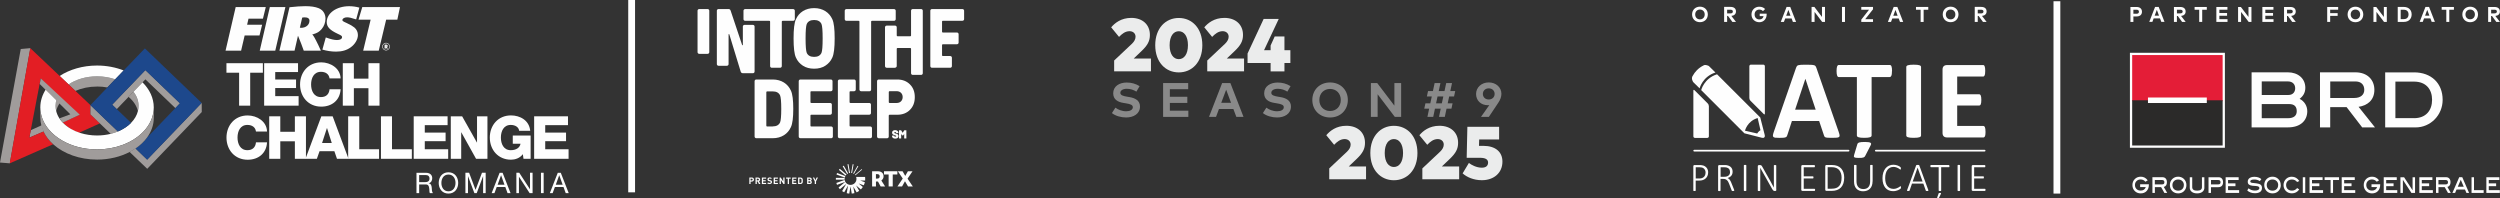 <?xml version="1.0" encoding="UTF-8"?>
<svg id="Layer_2" data-name="Layer 2" xmlns="http://www.w3.org/2000/svg" viewBox="0 0 641.21 50.84">
  <rect x="0" y="0" width="641.21" height="50.84" fill="#333333" stroke="none"/>
  <defs>
    <style>
      .cls-1, .cls-2, .cls-3, .cls-4, .cls-5, .cls-6, .cls-7, .cls-8, .cls-9, .cls-10 {
        stroke-width: 0px;
      }

      .cls-1, .cls-8 {
        fill: #fefefe;
      }

      .cls-2 {
        fill: #e41d37;
      }

      .cls-3 {
        fill: #1d488c;
      }

      .cls-3, .cls-6, .cls-8, .cls-9 {
        fill-rule: evenodd;
      }

      .cls-4 {
        fill: #898989;
      }

      .cls-5 {
        fill: #2b2a29;
      }

      .cls-6 {
        fill: #e31e24;
      }

      .cls-7 {
        fill: #fff;
      }

      .cls-9 {
        fill: #a09c9b;
      }

      .cls-10 {
        fill: #ebecec;
      }
    </style>
  </defs>
  <g id="Layer_1-2" data-name="Layer 1">
    <g>
      <rect class="cls-7" x="526.69" y=".32" width="1.75" height="49.33"/>
      <path class="cls-8" d="m438.02,26.55c.16.16.28.47.28.69v7.73c0,.22-.18.4-.4.4h-3.18c-.22,0-.4-.18-.4-.4v-11.72c0-.22.13-.27.28-.12l3.41,3.41Z"/>
      <path class="cls-8" d="m448.96,25.85c-.16-.16-.28-.46-.28-.69v-8.18c0-.22.18-.4.4-.4h3.18c.22,0,.4.18.4.4v12.16c0,.22-.13.27-.28.12l-3.41-3.41Z"/>
      <path class="cls-8" d="m439.98,18.6h0c-3.33,1.05-4.06,4.06-4.06,4.06l-1.63-1.6s-.68-.93-.09-1.68c.45-.83,1.32-1.92,2.81-2.64.48-.23,1.26.17,1.26.17l1.71,1.68Zm12.65,16.04h0l-1.15-4.51-11.09-11.08c-3.33,1.05-4.06,4.06-4.06,4.06l11.08,11.08,4.51,1.15c.52.13.84-.18.7-.71Zm-1.93-.4l-3.14-.72s.56-2.44,3.25-3.25l.72,3.12s-.61.39-.83.85Z"/>
      <path class="cls-8" d="m471.6,33.85h0c.12.34.19.62.22.82.03.2-.01.35-.12.45-.11.1-.29.16-.56.19-.27.02-.64.04-1.11.04s-.87,0-1.14-.02c-.27-.01-.48-.04-.62-.09-.14-.04-.24-.1-.3-.18-.06-.08-.11-.18-.14-.3l-1.25-3.73h-6.98l-1.18,3.63c-.04.13-.09.25-.15.34-.06.09-.16.16-.3.22-.14.05-.33.09-.59.11-.25.02-.59.03-1,.03-.44,0-.79-.01-1.03-.04-.25-.03-.42-.1-.52-.21-.1-.11-.13-.27-.1-.47.03-.2.1-.47.22-.81l5.73-16.49c.06-.16.12-.29.2-.39.08-.1.2-.18.37-.23.17-.05.4-.08.7-.1.3-.01.69-.02,1.18-.02.57,0,1.02,0,1.35.02.33.02.6.05.78.1.19.05.32.13.4.24.08.11.15.25.21.43l5.74,16.48Zm-8.53-13.63h-.02l-2.63,7.9h5.27l-2.63-7.9Z"/>
      <path class="cls-8" d="m485.26,18.22h0c0,.28-.01.51-.04.71-.02.2-.06.35-.11.47-.05.12-.11.21-.18.27-.07.06-.15.09-.24.09h-4.65v14.98c0,.09-.03.18-.09.26-.06.08-.17.14-.31.19-.14.05-.34.09-.58.12-.24.03-.55.04-.91.04s-.67-.01-.91-.04c-.24-.03-.44-.07-.58-.12-.14-.05-.25-.11-.31-.19-.06-.08-.09-.16-.09-.26v-14.98h-4.65c-.1,0-.18-.03-.24-.09-.07-.06-.12-.15-.17-.27-.05-.12-.08-.28-.11-.47-.02-.2-.04-.43-.04-.71s.01-.53.04-.73c.02-.2.06-.36.11-.48.05-.12.11-.21.17-.26.07-.05.15-.08.24-.08h13.1c.09,0,.17.03.24.08.07.05.13.14.18.26.05.12.08.28.11.48.02.2.04.44.04.73m-8.92,18.8c.03-.11.08-.2.16-.28.08-.08.19-.15.34-.2.15-.05.34-.08.59-.1.24-.02.56-.03.94-.03s.68.02.9.06c.22.04.38.09.48.16.1.07.15.16.14.27,0,.11-.04.23-.11.36l-1.41,2.73c-.05.1-.11.18-.17.24-.07.06-.16.12-.28.16-.12.04-.28.07-.47.09-.2.01-.45.02-.75.02s-.55-.01-.72-.04c-.18-.02-.31-.07-.39-.13-.08-.06-.12-.14-.12-.24s.02-.21.06-.34l.82-2.73Z"/>
      <path class="cls-8" d="m492.72,34.74c0,.09-.03.18-.09.26-.06.08-.16.14-.31.19-.14.05-.34.09-.58.12-.24.03-.55.04-.92.04s-.67-.01-.91-.04c-.24-.03-.44-.07-.58-.12-.14-.05-.25-.11-.31-.19-.06-.08-.09-.16-.09-.26v-17.55c0-.1.03-.18.09-.26.06-.08.17-.14.32-.19.15-.05.34-.09.58-.11.24-.03.54-.04.9-.04s.68.01.92.04c.24.03.43.07.58.11.14.05.25.11.31.19.06.08.09.16.09.26v17.55Z"/>
      <path class="cls-8" d="m509.26,33.78c0,.28-.01.51-.04.7-.02.19-.06.34-.11.45-.05.12-.11.2-.18.25-.07.05-.15.08-.24.08h-9.34c-.32,0-.58-.09-.8-.28-.21-.19-.32-.49-.32-.91v-16.2c0-.42.11-.73.32-.91.22-.19.48-.28.8-.28h9.28c.09,0,.16.02.23.07.07.05.12.13.17.25.05.12.08.27.11.46.02.19.04.42.04.71,0,.27-.01.49-.04.68-.02.19-.06.34-.11.45-.05.12-.11.2-.17.25-.07.05-.14.08-.23.08h-6.64v4.54h5.62c.09,0,.16.03.24.08.07.05.13.13.18.24.05.11.08.26.11.45.02.19.04.41.04.68s-.01.51-.04.69c-.02.18-.06.33-.11.44-.05.11-.11.19-.18.24-.07.05-.15.07-.24.07h-5.62v5.24h6.69c.09,0,.17.03.24.08.07.05.13.14.18.25.05.12.08.27.11.45.02.19.04.42.04.7"/>
      <path class="cls-8" d="m438.11,44.23h0c0,.31-.05.59-.16.85-.1.26-.25.48-.45.66-.19.18-.43.33-.71.43-.28.1-.62.15-1.01.15h-.86v2.54s0,.04-.01.06c-.01.02-.03.03-.05.04-.02.01-.06.02-.09.02-.04,0-.09.01-.15.01s-.11,0-.15-.01c-.04,0-.07-.01-.1-.02-.02-.01-.04-.02-.05-.04-.01-.02-.01-.04-.01-.06v-6.21c0-.12.03-.21.1-.25.06-.05.13-.07.19-.07h1.34c.13,0,.26,0,.39.02.13.01.27.04.44.08.17.04.34.11.52.22.17.11.32.24.45.4.12.16.22.33.28.53.07.2.1.42.1.66m-.66.06c0-.29-.06-.53-.17-.73-.11-.2-.25-.35-.41-.45-.16-.1-.33-.16-.51-.18-.18-.03-.34-.04-.5-.04h-.94v2.88h.9c.29,0,.53-.04.72-.11.19-.07.36-.18.49-.31.13-.13.23-.29.3-.47.07-.18.1-.38.1-.6Z"/>
      <path class="cls-8" d="m444.8,48.85h0s0,.05-.01.06c0,.02-.03.03-.05.04-.02.01-.06.02-.1.03-.04,0-.1.01-.16.01-.06,0-.11,0-.14,0-.04,0-.07-.01-.1-.03-.03-.01-.05-.04-.07-.06-.02-.02-.03-.06-.04-.1l-.62-1.61c-.07-.18-.15-.35-.23-.51-.08-.16-.18-.3-.3-.42-.12-.12-.26-.21-.42-.28-.16-.07-.36-.1-.59-.1h-.68v2.99s0,.04-.02.06c-.01.02-.03.03-.05.04-.02.01-.05.02-.09.03-.04,0-.09.01-.15.01-.06,0-.11,0-.15-.01-.04,0-.07-.01-.1-.03-.02,0-.04-.02-.05-.04-.01-.02-.01-.04-.01-.06v-6.21c0-.12.03-.21.1-.26.06-.05.13-.07.19-.07h1.24c.16,0,.3,0,.41.01.11,0,.21.02.29.03.25.05.47.12.66.22.19.1.34.22.47.37.12.15.21.31.27.49.06.18.09.38.09.59s-.03.42-.09.59c-.06.17-.15.32-.26.46-.11.13-.25.25-.4.34-.16.1-.33.18-.52.24.11.05.21.11.3.19.09.08.17.17.25.27.08.11.15.23.22.37.07.14.14.29.2.46l.62,1.55c.04.12.07.2.09.25.01.05.02.08.02.1m-1.1-4.74c0-.28-.06-.52-.19-.72-.13-.2-.34-.34-.63-.42-.1-.03-.21-.05-.32-.06-.12-.01-.27-.02-.45-.02h-.82v2.44h.95c.25,0,.47-.03.66-.09.18-.06.34-.15.46-.26.12-.11.21-.24.27-.39.06-.15.08-.31.08-.48Z"/>
      <path class="cls-8" d="m447.9,48.86s0,.04-.01.06c-.01.02-.03.03-.05.04-.02.01-.06.02-.1.03-.04,0-.09.01-.15.01-.06,0-.11,0-.15-.01-.04,0-.07-.01-.1-.03-.02,0-.04-.02-.05-.04,0-.02-.02-.04-.02-.06v-6.43s0-.04.02-.06c.01-.02.03-.03.06-.04.02,0,.06-.02.1-.03.04,0,.09-.01.14-.01.06,0,.11,0,.15.01.04,0,.07.02.1.03.02.01.04.03.05.04.01.02.01.04.01.06v6.43Z"/>
      <path class="cls-8" d="m455.62,48.66c0,.06,0,.11-.03.15-.02.04-.04.07-.07.1-.03.03-.06.04-.1.06-.04,0-.07.01-.1.01h-.13c-.07,0-.13,0-.19-.02-.06-.02-.11-.05-.16-.09-.05-.04-.11-.1-.16-.17-.05-.07-.11-.16-.18-.28l-2.33-4.15c-.12-.2-.23-.41-.35-.62-.12-.21-.23-.42-.34-.62h0c0,.25,0,.51,0,.77v5.07s0,.04-.01.06c0,.02-.03.03-.05.04-.02.01-.06.02-.1.02-.04,0-.09.01-.15.01-.06,0-.11,0-.15-.01-.04,0-.07-.01-.1-.02-.02-.01-.04-.02-.05-.04,0-.02-.02-.04-.02-.06v-6.21c0-.12.03-.21.1-.25.06-.05.13-.07.19-.07h.26c.08,0,.15,0,.2.02.05.01.1.04.15.07.04.03.09.08.13.14.04.06.09.14.14.23l1.78,3.17c.11.2.22.39.32.57.1.18.2.36.29.54.1.18.19.35.28.52.09.17.19.34.28.52h0c0-.29,0-.59,0-.9v-4.76s0-.04.01-.06c0-.02.03-.03.05-.04.02-.01.06-.02.09-.03.04,0,.09,0,.15,0,.05,0,.1,0,.14,0,.04,0,.07.01.1.03.02.01.04.03.05.04.01.02.02.04.02.06v6.21Z"/>
      <path class="cls-8" d="m465.54,48.69s0,.08-.01.12c0,.03-.02.06-.03.09-.02.02-.03.04-.05.05-.02.01-.04.02-.07.02h-3.09c-.06,0-.12-.02-.19-.07-.07-.04-.1-.13-.1-.25v-5.99c0-.12.03-.21.1-.25.06-.05.13-.07.19-.07h3.05s.04,0,.07.02c.02.01.04.03.05.05.01.02.02.05.03.09,0,.04,0,.08,0,.13,0,.04,0,.08,0,.12,0,.03-.02.06-.03.08-.01.02-.03.04-.05.05-.02.01-.04.02-.07.02h-2.71v2.33h2.34s.05,0,.07.02c.02,0,.04.03.05.05.01.02.02.05.03.09,0,.04,0,.08,0,.12s0,.08,0,.12c0,.03-.02.06-.03.08-.01.02-.03.04-.05.05-.02.01-.04.02-.07.02h-2.34v2.65h2.76s.05,0,.07.02c.02.01.04.03.05.05.02.02.03.05.03.09,0,.04.01.08.01.13"/>
      <path class="cls-8" d="m473.01,45.55h0c0,.56-.07,1.05-.21,1.47-.14.43-.35.78-.62,1.07-.27.29-.61.5-1.01.65-.4.15-.88.22-1.43.22h-1.3c-.06,0-.12-.02-.19-.07-.06-.05-.1-.13-.1-.25v-5.99c0-.12.03-.21.1-.26.06-.05.13-.07.19-.07h1.39c.56,0,1.04.08,1.42.23.39.15.71.37.97.65.26.28.46.62.59,1.02.13.4.2.84.2,1.32m-.67.03c0-.39-.05-.75-.15-1.08-.1-.33-.25-.61-.45-.85-.2-.24-.46-.43-.77-.56-.31-.13-.7-.2-1.18-.2h-1.02v5.52h1.02c.45,0,.83-.06,1.14-.17.31-.11.57-.28.78-.52.21-.23.36-.53.47-.88.1-.35.16-.78.16-1.26Z"/>
      <path class="cls-8" d="m480.28,46.52c0,.4-.06.76-.17,1.08-.11.32-.28.58-.49.8-.21.22-.47.38-.77.49-.3.11-.63.17-1.01.17-.34,0-.65-.05-.93-.16-.28-.11-.53-.26-.73-.47-.21-.21-.37-.46-.48-.77-.11-.31-.17-.66-.17-1.06v-4.17s0-.04.02-.06c.01-.02.03-.03.05-.04.03-.01.06-.02.09-.03.04,0,.09,0,.15,0s.11,0,.15,0c.04,0,.07.02.1.03.02,0,.04.02.05.04,0,.02.02.04.02.06v4.06c0,.33.04.62.12.87.08.25.2.46.35.62.15.17.34.29.55.38.22.08.46.13.73.13s.52-.04.74-.12c.22-.08.4-.2.55-.37.15-.16.26-.37.34-.61.08-.24.12-.53.12-.86v-4.1s0-.04.02-.06c.01-.02.03-.03.05-.04.02-.01.06-.02.1-.03.04,0,.09,0,.15,0s.11,0,.15,0c.04,0,.07.02.1.03.02,0,.04.02.05.04,0,.02.02.04.02.06v4.09Z"/>
      <path class="cls-8" d="m487.57,48.06s0,.07,0,.1c0,.03,0,.06-.01.08,0,.02-.02.05-.03.07-.01.02-.03.05-.07.08-.03.03-.1.09-.21.16-.11.07-.25.15-.41.22-.16.07-.36.13-.57.18-.21.05-.45.08-.71.08-.41,0-.79-.07-1.13-.22-.34-.14-.62-.36-.86-.64-.24-.28-.42-.63-.55-1.04-.13-.41-.19-.88-.19-1.41s.07-1.02.2-1.45c.14-.43.33-.79.57-1.09.25-.3.54-.53.89-.69.35-.16.73-.24,1.15-.24.2,0,.39.02.57.06.19.04.36.09.51.14.16.06.3.13.42.2.12.08.21.14.26.18.05.05.07.08.09.1.01.02.02.04.03.07,0,.03.01.06.02.09,0,.03,0,.07,0,.11,0,.05,0,.09,0,.12,0,.04-.01.07-.02.09-.01.03-.03.05-.04.06-.02.01-.04.02-.06.02-.05,0-.12-.04-.2-.11-.09-.07-.2-.15-.34-.23-.14-.09-.31-.16-.52-.23-.2-.07-.45-.11-.73-.11-.31,0-.59.06-.85.19-.26.12-.48.31-.67.55-.19.24-.33.54-.43.9-.1.36-.16.77-.16,1.23s.05.83.14,1.17c.09.34.23.63.41.86.18.23.4.41.67.54.27.12.57.19.9.19.28,0,.52-.04.72-.11.21-.07.38-.15.53-.23.15-.09.27-.16.36-.23.09-.07.17-.11.22-.11.02,0,.04,0,.05.01.01,0,.02.03.03.05,0,.02.01.05.02.09,0,.04,0,.08,0,.14"/>
      <path class="cls-8" d="m494.57,48.75h0c.02.05.03.09.03.13,0,.03-.01.06-.04.07-.02.02-.06.03-.1.03-.05,0-.11,0-.18,0s-.13,0-.17,0c-.04,0-.08-.01-.1-.02-.03-.01-.04-.02-.05-.04-.01-.02-.02-.04-.03-.06l-.63-1.77h-2.9l-.61,1.76s-.02.04-.03.06c-.01.02-.03.03-.06.04-.02.01-.06.02-.1.03-.04,0-.1.01-.16.01-.07,0-.13,0-.18-.01-.05,0-.08-.02-.1-.04-.02-.02-.04-.04-.04-.07,0-.03,0-.07.03-.12l2.31-6.32s.03-.05.05-.07c.02-.02.05-.03.08-.04.03-.01.07-.02.12-.02.05,0,.1,0,.16,0,.06,0,.12,0,.16,0,.05,0,.09.01.12.02.03.01.06.03.08.04.02.02.03.04.04.07l2.31,6.32Zm-2.74-5.76h0l-1.25,3.57h2.53l-1.28-3.57Z"/>
      <path class="cls-8" d="m500.01,42.61h0s0,.08-.01.12c0,.03-.02.06-.03.08-.01.02-.03.04-.05.05-.02.01-.04.02-.07.02h-1.97v5.98s0,.04-.02.06c-.01.02-.03.03-.05.04-.02,0-.06.02-.1.02-.04,0-.09.01-.15.01s-.11,0-.15-.01c-.04,0-.07-.02-.1-.02-.02-.01-.04-.03-.05-.04-.01-.02-.02-.04-.02-.06v-5.98h-1.97s-.05,0-.07-.02c-.02-.01-.03-.03-.05-.05-.01-.02-.02-.05-.03-.08,0-.03,0-.07,0-.12,0-.05,0-.09,0-.13,0-.04.02-.07.03-.09.01-.03.03-.04.05-.05.02-.01.04-.02.07-.02h4.56s.05,0,.07.02c.02.01.04.03.05.05.01.02.02.05.03.09,0,.04.01.08.01.13m-2.77,7.03c.02-.07.06-.12.11-.14.05-.02.14-.03.27-.03s.21.02.23.06c.02.04.02.09,0,.15l-.48,1.01c-.03.06-.07.11-.12.12-.05.02-.12.03-.22.03-.09,0-.15-.01-.16-.04-.01-.03,0-.08.01-.15l.36-1.01Z"/>
      <path class="cls-8" d="m502.73,48.86s0,.04-.02.06c-.01.02-.03.03-.05.04-.02.01-.06.02-.1.03-.04,0-.09.01-.15.01-.06,0-.11,0-.15-.01-.04,0-.07-.01-.1-.03-.02,0-.04-.02-.05-.04,0-.02-.02-.04-.02-.06v-6.43s0-.04.02-.06c.01-.02.03-.03.06-.04.03,0,.06-.02.1-.03.04,0,.09-.01.14-.01.06,0,.11,0,.15.01.04,0,.07.02.1.03.02.01.04.03.05.04,0,.02.02.04.02.06v6.43Z"/>
      <path class="cls-8" d="m509.24,48.69s0,.08,0,.12c0,.03-.02.06-.03.09-.02.02-.03.04-.05.05-.02.01-.04.02-.07.02h-3.09c-.06,0-.12-.02-.19-.07-.07-.04-.1-.13-.1-.25v-5.99c0-.12.03-.21.1-.25.06-.05.13-.07.19-.07h3.05s.04,0,.07.02c.02.01.04.03.05.05.01.02.02.05.03.09,0,.04,0,.08,0,.13,0,.04,0,.08,0,.12,0,.03-.02.06-.03.08-.01.02-.03.04-.05.05-.02.01-.04.02-.07.02h-2.71v2.33h2.34s.05,0,.07.02c.02,0,.04.03.05.05.01.02.02.05.03.09,0,.04,0,.08,0,.12s0,.08,0,.12c0,.03-.02.06-.03.08-.01.02-.03.04-.05.05-.02.01-.04.02-.07.02h-2.34v2.65h2.76s.05,0,.07.02c.02.01.04.03.05.05.02.02.03.05.03.09,0,.04,0,.08,0,.13"/>
      <path class="cls-8" d="m474.13,38.86h-39.6c-.12,0-.22-.1-.22-.22s.1-.22.22-.22h39.6c.12,0,.22.1.22.22s-.1.22-.22.22"/>
      <path class="cls-8" d="m509.03,38.86h-27.92c-.12,0-.22-.1-.22-.22s.1-.22.22-.22h27.92c.12,0,.22.1.22.22s-.1.22-.22.22"/>
      <path class="cls-8" d="m436.01,2.45h0c.71,0,1.22.51,1.22,1.26s-.51,1.26-1.22,1.26-1.22-.51-1.22-1.26.51-1.26,1.22-1.26m0-.74c-1.18,0-2.02.84-2.02,1.99s.83,1.99,2.02,1.99,2.02-.84,2.02-1.99-.84-1.99-2.02-1.99Z"/>
      <path class="cls-8" d="m443.82,2.49h0c.41,0,.63.15.63.47s-.22.48-.63.48h-.84v-.95h.84Zm-1.61-.71v3.84h.77v-1.53h.22l1.12,1.53h.93l-1.18-1.54c.74-.07,1.18-.5,1.18-1.14,0-.74-.49-1.17-1.41-1.17h-1.62Z"/>
      <path class="cls-8" d="m451.26,1.72c-1.18,0-2.03.83-2.03,1.99,0,1.24.94,1.99,2.01,1.99s1.88-.82,1.88-1.98c0-.07,0-.14-.01-.22h-1.77v.64h.98c-.1.54-.47.85-1.09.85-.66,0-1.2-.49-1.2-1.27s.51-1.26,1.21-1.26c.39,0,.71.15.93.4l.55-.54c-.34-.37-.85-.59-1.46-.59"/>
      <path class="cls-8" d="m458.69,2.54h0l.55,1.49h-1.11l.56-1.49Zm.47-.76h-.93l-1.49,3.85h.8l.34-.89h1.64l.33.89h.82l-1.5-3.85Z"/>
      <polygon class="cls-8" points="468.08 1.78 467.31 1.78 467.31 4.35 465.36 1.78 464.64 1.78 464.64 5.63 465.41 5.63 465.41 3.06 467.36 5.63 468.08 5.63 468.08 1.78"/>
      <rect class="cls-1" x="472.44" y="1.78" width=".77" height="3.85"/>
      <polygon class="cls-8" points="480.4 1.78 477.39 1.78 477.39 2.49 479.38 2.49 477.39 5.03 477.39 5.63 480.4 5.63 480.4 4.92 478.4 4.92 480.4 2.38 480.4 1.78"/>
      <path class="cls-8" d="m486.16,2.54h0l.55,1.49h-1.11l.56-1.49Zm.47-.76h-.93l-1.49,3.85h.8l.34-.89h1.64l.33.89h.82l-1.5-3.85Z"/>
      <polygon class="cls-8" points="494.57 1.78 491.42 1.78 491.42 2.5 492.61 2.5 492.61 5.63 493.38 5.63 493.38 2.5 494.57 2.5 494.57 1.78"/>
      <path class="cls-8" d="m500.3,2.45h0c.71,0,1.22.51,1.22,1.26s-.51,1.26-1.22,1.26-1.22-.51-1.22-1.26.51-1.26,1.22-1.26m0-.74c-1.18,0-2.02.84-2.02,1.99s.83,1.99,2.02,1.99,2.02-.84,2.02-1.99-.84-1.99-2.02-1.99Z"/>
      <path class="cls-8" d="m508.1,2.49h0c.41,0,.63.15.63.47s-.22.48-.63.48h-.84v-.95h.84Zm-1.61-.71v3.84h.77v-1.53h.22l1.12,1.53h.93l-1.18-1.54c.74-.07,1.18-.5,1.18-1.14,0-.74-.49-1.17-1.41-1.17h-1.62Z"/>
      <path class="cls-1" d="m547.97,2.49c.42,0,.63.17.63.52s-.22.52-.63.52h-.79v-1.03h.79Zm.02,1.73c.91,0,1.39-.48,1.39-1.21s-.49-1.22-1.4-1.22h-1.56v3.83h.76v-1.4h.8Z"/>
      <path class="cls-1" d="m553.2,2.54l.55,1.48h-1.11l.55-1.48Zm.47-.76h-.93l-1.49,3.83h.8l.33-.89h1.63l.33.89h.82l-1.49-3.83Z"/>
      <path class="cls-1" d="m559.19,2.49c.4,0,.63.15.63.46s-.22.48-.63.48h-.84v-.94h.84Zm-1.61-.7v3.83h.76v-1.52h.22l1.11,1.52h.92l-1.18-1.53c.74-.07,1.17-.5,1.17-1.13,0-.73-.49-1.17-1.4-1.17h-1.62Z"/>
      <polygon class="cls-1" points="566.01 1.79 562.88 1.79 562.88 2.5 564.06 2.5 564.06 5.62 564.83 5.62 564.83 2.5 566.01 2.5 566.01 1.79"/>
      <polygon class="cls-1" points="571.32 4.92 569.23 4.92 569.23 4.04 571.21 4.04 571.21 3.34 569.23 3.34 569.23 2.49 571.3 2.49 571.3 1.79 568.46 1.79 568.46 5.62 571.32 5.62 571.32 4.92"/>
      <polygon class="cls-1" points="577.46 1.79 576.7 1.79 576.7 4.35 574.75 1.79 574.03 1.79 574.03 5.62 574.8 5.62 574.8 3.06 576.75 5.62 577.46 5.62 577.46 1.79"/>
      <polygon class="cls-1" points="583.12 4.92 581.02 4.92 581.02 4.04 583 4.04 583 3.34 581.02 3.34 581.02 2.49 583.1 2.49 583.1 1.79 580.26 1.79 580.26 5.62 583.12 5.62 583.12 4.92"/>
      <path class="cls-1" d="m587.43,2.49c.4,0,.63.15.63.46s-.22.48-.63.48h-.84v-.94h.84Zm-1.61-.7v3.83h.76v-1.52h.22l1.11,1.52h.92l-1.18-1.53c.74-.07,1.17-.5,1.17-1.13,0-.73-.49-1.17-1.4-1.17h-1.62Z"/>
      <polygon class="cls-1" points="599.57 3.37 597.65 3.37 597.65 2.49 599.7 2.49 599.7 1.79 596.89 1.79 596.89 5.62 597.65 5.62 597.65 4.07 599.57 4.07 599.57 3.37"/>
      <path class="cls-1" d="m604.13,2.45c.71,0,1.21.51,1.21,1.25s-.51,1.25-1.21,1.25-1.21-.51-1.21-1.25.51-1.25,1.21-1.25m0-.73c-1.18,0-2.01.84-2.01,1.99s.83,1.99,2.01,1.99,2.01-.84,2.01-1.99-.83-1.99-2.01-1.99Z"/>
      <polygon class="cls-1" points="612.18 1.79 611.42 1.79 611.42 4.35 609.47 1.79 608.75 1.79 608.75 5.62 609.52 5.62 609.52 3.06 611.46 5.62 612.18 5.62 612.18 1.79"/>
      <path class="cls-1" d="m616.55,2.5c.81,0,1.2.5,1.2,1.2s-.39,1.2-1.2,1.2h-.81v-2.4h.81Zm-1.57-.71v3.83h1.58c1.2,0,1.99-.76,1.99-1.92s-.79-1.92-1.99-1.92h-1.58Z"/>
      <path class="cls-1" d="m622.55,2.54l.55,1.48h-1.11l.55-1.48Zm.47-.76h-.93l-1.49,3.83h.8l.33-.89h1.63l.33.89h.82l-1.49-3.83Z"/>
      <polygon class="cls-1" points="629.39 1.79 626.25 1.79 626.25 2.5 627.44 2.5 627.44 5.62 628.2 5.62 628.2 2.5 629.39 2.5 629.39 1.79"/>
      <path class="cls-1" d="m633.56,2.45c.71,0,1.21.51,1.21,1.25s-.51,1.25-1.21,1.25-1.21-.51-1.21-1.25.51-1.25,1.21-1.25m0-.73c-1.18,0-2.01.84-2.01,1.99s.83,1.99,2.01,1.99,2.01-.84,2.01-1.99-.83-1.99-2.01-1.99Z"/>
      <path class="cls-1" d="m639.78,2.49c.4,0,.63.15.63.46s-.22.48-.63.48h-.84v-.94h.84Zm-1.61-.7v3.83h.76v-1.52h.22l1.11,1.52h.93l-1.18-1.53c.74-.07,1.17-.5,1.17-1.13,0-.73-.49-1.17-1.4-1.17h-1.62Z"/>
      <path class="cls-1" d="m589.82,25.35c1.24.64,1.96,1.83,1.96,3.18,0,2.33-1.69,4.14-4.93,4.14h-9.35v-14.12h9.3c2.6,0,4.48,1.58,4.48,3.97,0,1.22-.53,2.11-1.45,2.82m-2.88-.98c1.19,0,1.73-.83,1.73-1.71,0-.98-.62-1.77-1.88-1.77h-6.7v3.48h6.85Zm2.13,4.16c0-1.19-.62-1.83-1.96-1.83h-7.02v3.63h6.7c1.56,0,2.28-.68,2.28-1.81Z"/>
      <path class="cls-1" d="m601.88,27.48h-4.22v5.19h-2.62v-14.12h9.07c3.01,0,4.88,1.84,4.88,4.5s-1.83,4.03-4.05,4.35l4.2,5.27h-3.28l-3.99-5.19Zm1.96-2.35c1.64,0,2.56-.85,2.56-2.07,0-1.34-.81-2.17-2.28-2.17h-6.45v4.24h6.17Z"/>
      <path class="cls-1" d="m619.16,18.56c4.44,0,7.34,2.81,7.34,7.04,0,3.91-3.09,7.08-6.95,7.08h-7.79v-14.12h7.4Zm0,11.75c3.07,0,4.63-2.01,4.63-4.71s-1.56-4.67-4.63-4.67h-4.78v9.37h4.78Z"/>
      <rect class="cls-1" x="546.29" y="13.54" width="24.36" height="24.36"/>
      <rect class="cls-2" x="546.87" y="14.12" width="23.2" height="11.83"/>
      <rect class="cls-5" x="546.87" y="25.72" width="23.2" height="11.6"/>
      <rect class="cls-1" x="550.92" y="25.01" width="15.09" height="1.41"/>
      <path class="cls-1" d="m551.15,47.28v.12c0,.65-.19,1.18-.57,1.59-.38.41-.89.61-1.53.61-.57,0-1.05-.18-1.44-.53-.45-.41-.68-.95-.68-1.61s.23-1.18.68-1.6c.39-.36.89-.54,1.48-.54.71,0,1.3.31,1.77.93l-.59.37c-.33-.39-.73-.59-1.22-.59-.43,0-.78.13-1.05.4-.28.27-.42.61-.42,1.02s.14.77.4,1.03c.27.27.62.4,1.07.4.66,0,1.1-.3,1.31-.9h-1.45v-.72h2.24Z"/>
      <path class="cls-1" d="m555.85,49.48h-.72l-.84-1.48h-1.6v1.48h-.63v-4.03h2.6c.34,0,.61.12.82.35.2.23.3.54.3.93,0,.67-.27,1.07-.8,1.22l.87,1.53Zm-1.29-2.19c.38,0,.57-.18.57-.54,0-.39-.2-.58-.61-.58h-1.84v1.12h1.88Z"/>
      <path class="cls-1" d="m560.78,47.46c0,.66-.22,1.19-.67,1.61-.38.35-.87.53-1.44.53s-1.06-.18-1.45-.53c-.45-.41-.68-.95-.68-1.61s.23-1.19.68-1.6c.4-.36.88-.54,1.44-.54s1.04.18,1.44.54c.45.41.68.95.68,1.6m-.65,0c0-.41-.14-.76-.41-1.02-.27-.27-.62-.4-1.06-.4s-.79.13-1.06.4c-.27.27-.41.61-.41,1.02s.13.77.4,1.04c.27.26.63.4,1.07.4s.79-.13,1.06-.4c.27-.26.4-.61.4-1.04Z"/>
      <path class="cls-1" d="m565.39,48.16c0,.42-.17.77-.51,1.04-.34.27-.79.4-1.36.4s-1.03-.13-1.37-.4c-.34-.27-.51-.61-.51-1.04v-2.7h.63v2.55c0,.6.42.89,1.25.89s1.24-.3,1.24-.89v-2.55h.62v2.7Z"/>
      <path class="cls-1" d="m569.06,45.46c.34,0,.61.12.82.35.2.23.3.54.3.93,0,.41-.11.72-.32.94-.21.22-.51.33-.91.33h-1.87v1.48h-.63v-4.03h2.6Zm-.1,1.83c.38,0,.57-.18.57-.54,0-.39-.2-.58-.6-.58h-1.84v1.12h1.88Z"/>
      <polygon class="cls-1" points="574.3 49.48 570.84 49.48 570.84 45.46 574.18 45.46 574.18 46.17 571.46 46.17 571.46 47.03 573.36 47.03 573.36 47.75 571.46 47.75 571.46 48.77 574.3 48.77 574.3 49.48"/>
      <path class="cls-1" d="m579.61,46.45c-.42-.27-.88-.41-1.37-.41-.72,0-1.08.16-1.08.48,0,.19.13.31.4.37.37.04.74.08,1.1.12.53.07.91.18,1.13.35.25.19.37.47.37.85,0,.43-.15.77-.46,1-.31.23-.76.35-1.34.35-.83,0-1.49-.24-1.98-.71l.34-.55c.44.38.99.58,1.63.58.36,0,.64-.06.84-.17.2-.11.3-.27.3-.46,0-.21-.12-.36-.37-.45-.13-.05-.35-.08-.63-.1-.45-.03-.72-.05-.82-.06-.4-.05-.69-.16-.88-.32-.19-.16-.28-.41-.28-.72,0-.38.15-.69.45-.91.3-.22.73-.34,1.27-.34.73,0,1.32.2,1.77.59l-.39.51Z"/>
      <path class="cls-1" d="m584.99,47.46c0,.66-.22,1.19-.68,1.61-.38.35-.86.53-1.44.53s-1.06-.18-1.45-.53c-.45-.41-.68-.95-.68-1.61s.23-1.19.68-1.6c.4-.36.88-.54,1.44-.54s1.04.18,1.43.54c.45.41.68.95.68,1.6m-.65,0c0-.41-.14-.76-.41-1.02-.27-.27-.63-.4-1.06-.4s-.79.13-1.06.4c-.27.27-.41.61-.41,1.02s.13.77.4,1.04c.27.26.63.4,1.07.4s.8-.13,1.06-.4c.27-.26.4-.61.4-1.04Z"/>
      <path class="cls-1" d="m589.75,46.43l-.58.25c-.34-.43-.79-.64-1.31-.64-.46,0-.82.13-1.1.4-.27.26-.41.61-.41,1.02s.14.78.41,1.04c.27.26.64.39,1.1.39.54,0,.98-.22,1.32-.66l.54.36c-.48.67-1.1,1-1.87,1-.64,0-1.16-.2-1.56-.6-.4-.4-.6-.91-.6-1.53s.23-1.18.68-1.59c.39-.36.87-.54,1.44-.54.8,0,1.44.37,1.93,1.1"/>
      <rect class="cls-1" x="590.63" y="45.46" width=".63" height="4.03"/>
      <polygon class="cls-1" points="595.83 49.48 592.36 49.48 592.36 45.46 595.71 45.46 595.71 46.17 592.99 46.17 592.99 47.03 594.88 47.03 594.88 47.75 592.99 47.75 592.99 48.77 595.83 48.77 595.83 49.48"/>
      <polygon class="cls-1" points="599.93 46.17 598.39 46.17 598.39 49.48 597.76 49.48 597.76 46.17 596.22 46.17 596.22 45.46 599.93 45.46 599.93 46.17"/>
      <polygon class="cls-1" points="604.08 49.48 600.61 49.48 600.61 45.46 603.96 45.46 603.96 46.17 601.24 46.17 601.24 47.03 603.13 47.03 603.13 47.75 601.24 47.75 601.24 48.77 604.08 48.77 604.08 49.48"/>
      <path class="cls-1" d="m610.48,47.28v.12c0,.65-.19,1.18-.57,1.59-.38.41-.89.61-1.53.61-.57,0-1.05-.18-1.44-.53-.45-.41-.68-.95-.68-1.61s.22-1.18.68-1.6c.39-.36.89-.54,1.48-.54.71,0,1.3.31,1.77.93l-.59.37c-.33-.39-.73-.59-1.22-.59-.43,0-.78.13-1.06.4-.28.27-.41.61-.41,1.02s.13.77.4,1.03c.27.27.62.4,1.07.4.66,0,1.1-.3,1.32-.9h-1.45v-.72h2.24Z"/>
      <polygon class="cls-1" points="614.86 49.48 611.39 49.48 611.39 45.46 614.73 45.46 614.73 46.17 612.02 46.17 612.02 47.03 613.91 47.03 613.91 47.75 612.02 47.75 612.02 48.77 614.86 48.77 614.86 49.48"/>
      <polygon class="cls-1" points="619.42 49.48 618.49 49.48 616.3 46.12 616.3 49.48 615.67 49.48 615.67 45.46 616.61 45.46 618.79 48.81 618.79 45.46 619.42 45.46 619.42 49.48"/>
      <polygon class="cls-1" points="623.99 49.48 620.52 49.48 620.52 45.46 623.87 45.46 623.87 46.17 621.15 46.17 621.15 47.03 623.04 47.03 623.04 47.75 621.15 47.75 621.15 48.77 623.99 48.77 623.99 49.48"/>
      <path class="cls-1" d="m628.59,49.48h-.72l-.84-1.48h-1.6v1.48h-.63v-4.03h2.6c.34,0,.61.12.82.35.2.23.3.54.3.93,0,.67-.27,1.07-.8,1.22l.87,1.53Zm-1.29-2.19c.38,0,.57-.18.57-.54,0-.39-.2-.58-.61-.58h-1.84v1.12h1.88Z"/>
      <path class="cls-1" d="m633.29,49.48h-.69l-.37-.86h-2.17l-.37.86h-.69l1.75-4.03h.78l1.75,4.03Zm-1.38-1.58l-.76-1.78-.77,1.78h1.53Z"/>
      <polygon class="cls-1" points="637.02 49.48 633.91 49.48 633.91 45.46 634.54 45.46 634.54 48.77 637.02 48.77 637.02 49.48"/>
      <polygon class="cls-1" points="641.17 49.48 637.71 49.48 637.71 45.46 641.05 45.46 641.05 46.17 638.33 46.17 638.33 47.03 640.22 47.03 640.22 47.75 638.33 47.75 638.33 48.77 641.17 48.77 641.17 49.48"/>
      <path class="cls-8" d="m108.95,46.72h0c.65,0,1.21-.17,1.21-.93,0-.51-.28-.89-.93-.89h-1.72v1.82h1.45Zm-2.14-2.4h2.46c.98,0,1.59.53,1.59,1.37,0,.63-.28,1.15-.91,1.32h0c.61.13.73.58.78,1.09.04.51.02,1.08.31,1.44h-.77c-.2-.21-.09-.77-.19-1.29-.07-.51-.2-.94-.87-.94h-1.7v2.23h-.69v-5.22Z"/>
      <path class="cls-8" d="m115.02,49.07h0c1.27,0,1.81-1.1,1.81-2.15s-.53-2.15-1.81-2.15-1.81,1.1-1.81,2.15.53,2.15,1.81,2.15m0-4.88c1.66,0,2.5,1.32,2.5,2.73s-.84,2.73-2.5,2.73-2.5-1.32-2.5-2.73.84-2.73,2.5-2.73Z"/>
      <polygon class="cls-8" points="119.37 44.31 120.32 44.31 121.97 48.7 123.62 44.31 124.57 44.31 124.57 49.53 123.91 49.53 123.91 45.19 123.9 45.19 122.27 49.53 121.67 49.53 120.04 45.19 120.03 45.19 120.03 49.53 119.37 49.53 119.37 44.31"/>
      <path class="cls-8" d="m127.62,47.38h1.77l-.87-2.43h-.01l-.88,2.43Zm.52-3.06h.77l2.04,5.22h-.77l-.57-1.57h-2.21l-.58,1.57h-.72l2.04-5.22Z"/>
      <polygon class="cls-8" points="132.44 44.31 133.18 44.31 135.93 48.54 135.94 48.54 135.94 44.31 136.6 44.31 136.6 49.53 135.84 49.53 133.11 45.34 133.1 45.34 133.1 49.53 132.44 49.53 132.44 44.31"/>
      <rect class="cls-1" x="138.75" y="44.31" width=".69" height="5.22"/>
      <path class="cls-8" d="m142.54,47.38h1.77l-.87-2.43h-.01l-.88,2.43Zm.52-3.06h.77l2.04,5.22h-.77l-.57-1.57h-2.21l-.58,1.57h-.72l2.04-5.22Z"/>
      <polygon class="cls-8" points="67.42 18.65 64.17 18.65 64.17 27.1 61.33 27.1 61.33 18.65 58.08 18.65 58.08 16.21 67.42 16.21 67.42 18.65"/>
      <polygon class="cls-8" points="67.75 16.21 76.44 16.21 76.44 18.48 70.59 18.48 70.59 20.39 75.93 20.39 75.93 22.58 70.59 22.58 70.59 24.66 76.59 24.66 76.59 27.1 67.75 27.1 67.75 16.21"/>
      <path class="cls-8" d="m84.52,20.1c-.15-1.1-1.01-1.68-2.2-1.68-1.83,0-2.53,1.62-2.53,3.24s.7,3.24,2.53,3.24c1.33,0,2.09-.76,2.2-2.01h2.84c-.15,2.81-2.21,4.46-4.97,4.46-3.3,0-5.43-2.52-5.43-5.68s2.14-5.68,5.43-5.68c2.35,0,4.9,1.5,4.97,4.12h-2.84Z"/>
      <polygon class="cls-8" points="87.92 16.21 90.76 16.21 90.76 20.17 94.5 20.17 94.5 16.21 97.34 16.21 97.34 27.1 94.5 27.1 94.5 22.62 90.76 22.62 90.76 27.1 87.92 27.1 87.92 16.21"/>
      <path class="cls-8" d="m65.65,33.72c-.15-1.1-1.01-1.68-2.2-1.68-1.83,0-2.53,1.62-2.53,3.24s.7,3.24,2.53,3.24c1.33,0,2.09-.76,2.2-2.01h2.84c-.15,2.81-2.21,4.46-4.97,4.46-3.29,0-5.43-2.52-5.43-5.68s2.14-5.68,5.43-5.68c2.35,0,4.9,1.49,4.97,4.12h-2.84Z"/>
      <polygon class="cls-8" points="69.05 29.83 71.89 29.83 71.89 33.8 75.63 33.8 75.63 29.83 78.47 29.83 78.47 40.73 75.63 40.73 75.63 36.24 71.89 36.24 71.89 40.73 69.05 40.73 69.05 29.83"/>
      <path class="cls-8" d="m82.62,36.67h2.47l-1.21-3.82h-.03l-1.24,3.82Zm-.18-6.84h2.88l4.07,10.9h-2.96l-.67-1.95h-3.8l-.69,1.95h-2.92l4.07-10.9Z"/>
      <polygon class="cls-8" points="89.3 29.83 92.14 29.83 92.14 38.28 97.22 38.28 97.22 40.73 89.3 40.73 89.3 29.83"/>
      <polygon class="cls-8" points="97.71 29.83 100.54 29.83 100.54 38.28 105.63 38.28 105.63 40.73 97.71 40.73 97.71 29.83"/>
      <polygon class="cls-8" points="106.11 29.83 114.8 29.83 114.8 32.1 108.95 32.1 108.95 34.01 114.29 34.01 114.29 36.21 108.95 36.21 108.95 38.28 114.95 38.28 114.95 40.73 106.11 40.73 106.11 29.83"/>
      <polygon class="cls-8" points="115.62 29.83 118.53 29.83 122.32 36.55 122.35 36.55 122.35 29.83 125.02 29.83 125.02 40.73 122.1 40.73 118.32 33.94 118.29 33.94 118.29 40.73 115.62 40.73 115.62 29.83"/>
      <path class="cls-8" d="m136.1,40.73h-1.83l-.17-1.19c-.75,1.05-2.03,1.42-3.04,1.42-3.29,0-5.43-2.52-5.43-5.68s2.14-5.68,5.43-5.68c2.26,0,4.67,1.21,4.93,3.94h-2.84c-.09-.93-1.01-1.5-2.15-1.5-1.83,0-2.53,1.62-2.53,3.24s.7,3.24,2.53,3.24c1.4,0,2.35-.66,2.5-1.65h-1.98v-2.1h4.58v5.96Z"/>
      <polygon class="cls-8" points="137 29.83 145.68 29.83 145.68 32.1 139.84 32.1 139.84 34.01 145.18 34.01 145.18 36.21 139.84 36.21 139.84 38.28 145.83 38.28 145.83 40.73 137 40.73 137 29.83"/>
      <path class="cls-9" d="m24.89,22.19c.91,0,1.8.08,2.64.24l2.01-2.09c-1.4-.49-2.98-.76-4.65-.76-2.83,0-5.41.79-7.31,2.08l1.75,1.66c1.62-.71,3.52-1.12,5.56-1.12"/>
      <path class="cls-8" d="m24.89,19.58c1.67,0,3.24.27,4.65.76l2.18-2.27c-2.04-.8-4.36-1.26-6.83-1.26-3.68,0-7.04,1.01-9.6,2.68l2.29,2.17c1.91-1.29,4.48-2.08,7.31-2.08"/>
      <path class="cls-9" d="m14.4,28.47c.18-.75.52-1.46.99-2.12l-.88-.89c-.17.55-.27,1.12-.27,1.7,0,.45.06.88.16,1.31"/>
      <path class="cls-9" d="m7.9,33.39l-.37,1.91,3.67-1.58c-.23-.49-.28-1.12-.41-1.64l-2.89,1.31Z"/>
      <polygon class="cls-9" points="5.32 12.57 0 41.69 2.52 41.89 7.78 12.35 5.32 12.57"/>
      <path class="cls-6" d="m23.2,29.32v-2.35l-3.86-3.66-1.75-1.66-2.29-2.17-7.53-7.13-5.27,29.54,11.14-4.9c-1.11-.98-1.9-2.03-2.48-3.26l-3.63,1.56.36-1.9,2.35-12.25.2-1.03,1.94,1.95,2.5,2.51,1.07,1.08,4.41,3.8-4.28,1.96c1.11,1.11,2.43,2.09,4.2,2.64l5.34-2.4-2.43-2.33Z"/>
      <path class="cls-9" d="m35.37,28.47c.1-.42.16-.86.16-1.31,0-1.32-.48-2.56-1.31-3.64l-1.27,1.31c1.22,1.01,2.08,2.26,2.42,3.63"/>
      <path class="cls-9" d="m37.75,40.93l-3-2.89c-.48.33-.99.63-1.53.91l4.54,4.35,13.99-14.57-.02-2.36-13.97,14.55Z"/>
      <path class="cls-9" d="m27.56,31.15l-2.47-2.38-1.89-1.81v2.36s2.65,2.56,2.65,2.56l2.54,2.44c.65-.16,1.26-.36,1.85-.61l-2.68-2.57Z"/>
      <polygon class="cls-9" points="37.29 17.97 35.29 20.05 33.1 22.33 31.6 23.89 28.76 26.85 29.95 27.99 32.97 24.85 34.23 23.53 36.55 21.12 37.29 20.35 44.98 27.73 46.17 26.49 37.29 17.97"/>
      <path class="cls-8" d="m36.55,21.12l-2.31,2.41c.83,1.08,1.3,2.32,1.3,3.63,0,.45-.06.88-.16,1.31-.27,1.11-.88,2.13-1.74,3.02-.89.91-2.04,1.67-3.39,2.23-.58.24-1.2.44-1.85.61-1.1.27-2.28.42-3.51.42-1.51,0-2.95-.23-4.25-.63-1.78-.55-3.3-1.44-4.41-2.55-.41-.4-.76-.84-1.05-1.3-.36-.57-.62-1.17-.77-1.8-.1-.42-.16-.86-.16-1.31,0-.59.1-1.16.27-1.7l-2.66-2.69c-.97,1.44-1.52,3.07-1.52,4.79,0,.44.04.88.11,1.31.17,1.04.54,2.03,1.09,2.96.27.47.59.91.94,1.34.93,1.13,2.14,2.12,3.55,2.92,2.45,1.4,5.52,2.23,8.86,2.23,2.33,0,4.54-.41,6.49-1.13.59-.22,1.16-.47,1.71-.74,1.26-.64,2.38-1.42,3.31-2.31,1.57-1.49,2.61-3.3,2.93-5.27.07-.43.11-.86.11-1.31,0-2.41-1.07-4.64-2.89-6.44"/>
      <path class="cls-3" d="m27.55,31.17l2.67,2.56c1.34-.56,2.51-1.32,3.4-2.22l-3.66-3.51-1.19-1.14,2.82-2.94,1.5-1.56,2.2-2.29,1.99-2.07,8.86,8.51-1.19,1.24-7.26,7.56c-.76,1.05-1.76,1.98-2.93,2.78l2.98,2.88,13.99-14.57-14.57-13.99-5.46,5.68-2.18,2.27-2.01,2.09-4.32,4.52,4.35,4.2Z"/>
      <path class="cls-9" d="m15.24,30.34s.07.11.08.13c.21.34.51.65.79.96l4.35-2.01-10-9.31-.27,1.44,7.85,7.77-2.79,1.03Z"/>
      <path class="cls-9" d="m39.44,27.56c0,.44-.04.88-.11,1.31-.32,1.97-1.37,3.78-2.93,5.27-.93.89-2.05,1.67-3.31,2.31-.54.27-1.11.52-1.71.74-1.95.72-4.16,1.13-6.49,1.13-3.33,0-6.41-.83-8.86-2.23-1.41-.8-2.62-1.79-3.55-2.92-.36-.43-.67-.88-.94-1.34-.54-.93-.92-1.92-1.09-2.96-.07-.43-.11-.86-.11-1.31,0-.14.01-.28.02-.41,0,0,0-.02,0-.02-.07.43-.01,2.61-.01,3.05,0,.7.09,1.39.27,2.05.13.52.32,1.02.55,1.51.58,1.23,1.46,2.36,2.57,3.34,2.67,2.36,6.68,3.85,11.16,3.85,3.11,0,5.99-.72,8.35-1.95.54-.28,1.05-.58,1.53-.91,1.17-.8,2.17-1.74,2.93-2.79,1.11-1.52,1.74-3.25,1.74-5.1,0-.39.03-2.23,0-2.97,0-.1,0,.23,0,.35"/>
      <polygon class="cls-8" points="60.45 1.81 68.17 1.81 67.44 4.78 63.74 4.78 63.38 6.34 67.23 6.34 66.56 9.09 62.75 9.09 61.84 13 57.85 13 60.45 1.81"/>
      <polygon class="cls-8" points="69.21 1.81 73.2 1.81 70.6 13 66.62 13 69.21 1.81"/>
      <path class="cls-8" d="m77.19,7.14h0c1.28,0,2.18-.76,2.18-1.83,0-.57-.42-.86-1.24-.86-.24,0-.37.02-.62.07l-.6,2.58c.13.02.15.03.29.03m-2.94-5.27l.26-.03c1.28-.15,2.87-.25,3.75-.25,1.46,0,2.6.17,3.46.52,1.1.45,1.75,1.44,1.75,2.64,0,1.02-.35,2-1.01,2.75-.57.65-1.08.97-2.14,1.29l-.26.08c.11.08.15.12.2.17.31.35,1.24,2.17,2.03,3.96h-4.39c-.57-1.59-.73-2.01-1.48-3.83l-.88,3.83h-3.88l2.58-11.13Z"/>
      <polygon class="cls-8" points="92.92 1.81 102.59 1.81 101.91 5.05 99.04 5.05 97.14 13 93.15 13 95.06 5.05 91.95 5.05 92.92 1.81"/>
      <path class="cls-8" d="m98.98,11.94h0c.09,0,.14-.04.14-.12s-.05-.12-.13-.12c-.02,0-.02,0-.04,0v.23s.02,0,.04,0m-.35-.47h0v.99h.31v-.33c.09.16.12.19.19.33h.36c-.09-.15-.21-.32-.24-.35,0,0,0-.01-.02-.02h.01c.13-.05.19-.14.19-.28,0-.24-.16-.36-.48-.36-.04,0-.08,0-.18.01-.1,0-.1.01-.15.01Zm.38,1.35h0c.47,0,.85-.38.85-.85s-.38-.85-.85-.85-.85.38-.85.85.38.85.85.85Zm0-1.82c.54,0,.97.43.97.97s-.43.97-.97.97-.97-.43-.97-.97.43-.97.97-.97Z"/>
      <path class="cls-8" d="m82.68,12.72c1.12.33,2.35.52,3.49.52,1.55,0,2.74-.35,3.77-1.09,1.13-.81,1.86-2.05,1.86-3.17,0-.76-.33-1.44-.91-1.93-.46-.37-.93-.65-1.9-1.11l-.79-.37c-.26-.13-.38-.27-.38-.42,0-.4.51-.71,1.21-.71.52,0,1.14.15,2.32.54l.82-3.03c-.88-.24-1.75-.36-2.61-.36-3.25,0-5.76,1.78-5.76,4.08,0,1.21.8,2.06,2.82,3,.95.44,1.11.55,1.11.86,0,.45-.49.74-1.3.74-.71,0-1.63-.22-2.87-.67h0s-.87,3.12-.87,3.12Z"/>
      <rect class="cls-1" x="161.13" width="1.75" height="49.33"/>
      <path class="cls-1" d="m179.34,2.32h2.15c.24,0,.43.19.43.43v10.63c0,.24-.19.43-.43.43h-2.15c-.24,0-.43-.19-.43-.43V2.75c0-.24.19-.43.43-.43Z"/>
      <path class="cls-1" d="m184.29,16.87c-.24,0-.43-.19-.43-.43V2.75c0-.24.19-.43.43-.43h2.56c.28,0,.45.13.54.39l2.95,8.82c.02.11.19.11.19-.04v-4.68c0-.24.19-.43.43-.43h2.15c.24,0,.43.19.43.43v11.54c0,.24-.19.43-.43.43h-2.54c-.3,0-.49-.13-.58-.37l-2.93-9.59c-.02-.11-.19-.11-.19.04v7.58c0,.24-.19.43-.43.43h-2.15Z"/>
      <path class="cls-1" d="m197.95,17.38c-.24,0-.43-.19-.43-.43V5.55c0-.15-.06-.21-.22-.21h-6.18c-.24,0-.43-.19-.43-.43v-2.15c0-.24.19-.43.43-.43h12.31c.24,0,.43.19.43.43v2.15c0,.24-.19.43-.43.43h-2.69c-.15,0-.22.06-.22.21v11.4c0,.24-.19.43-.43.43h-2.15Z"/>
      <path class="cls-1" d="m208.81,17.62c-1.12,0-2.09-.26-2.88-.77-.8-.52-1.4-1.2-1.79-2.09-.41-.88-.6-2.52-.6-4.91s.19-4.02.6-4.91c.77-1.74,2.43-2.86,4.67-2.86s3.89,1.12,4.67,2.86c.41.88.6,2.52.6,4.91s-.19,4.02-.6,4.91c-.39.88-.99,1.57-1.79,2.09-.8.52-1.76.77-2.88.77m0-3.03c.95,0,1.57-.34,1.89-1.03.19-.45.3-1.68.3-3.7s-.11-3.25-.3-3.7c-.32-.69-.95-1.03-1.89-1.03s-1.57.34-1.89,1.03c-.19.45-.3,1.68-.3,3.7s.11,3.25.3,3.7c.32.69.95,1.03,1.89,1.03Z"/>
      <path class="cls-1" d="m220.86,23.4c-.24,0-.43-.19-.43-.43V5.55c0-.15-.06-.21-.22-.21h-3.12c-.24,0-.43-.19-.43-.43v-2.15c0-.24.19-.43.43-.43h12.22c.24,0,.43.19.43.43v2.15c0,.24-.19.43-.43.43h-5.66c-.15,0-.22.06-.22.21v17.43c0,.24-.19.43-.43.43h-2.15Z"/>
      <path class="cls-1" d="m227.42,17.38c-.24,0-.43-.19-.43-.43V7c0-.24.19-.43.43-.43h2.15c.24,0,.43.19.43.43v2.08c0,.15.06.22.22.22h3.23c.15,0,.22-.06.22-.22V2.75c0-.24.19-.43.43-.43h2.15c.24,0,.43.19.43.43v16.03c0,.24-.19.43-.43.43h-2.15c-.24,0-.43-.19-.43-.43v-6.25c0-.15-.06-.22-.22-.22h-3.23c-.15,0-.22.06-.22.22v4.43c0,.24-.28.43-.54.43h-2.04Z"/>
      <path class="cls-1" d="m239.04,17.38c-.24,0-.43-.19-.43-.43V2.75c0-.24.19-.43.43-.43h7.81c.23,0,.42.19.43.42v2.17c0,.23-.2.42-.43.42h-5.01c-.15,0-.22.06-.22.21v2.58c0,.15.06.22.22.22h3.6c.24,0,.43.19.43.43v2.15c0,.24-.19.43-.43.43h-3.6c-.15,0-.22.06-.22.22v2.58c0,.15.06.22.22.22h1.88c.24,0,.43.19.43.43v2.15c0,.24-.19.43-.43.43h-4.68Z"/>
      <path class="cls-1" d="m193.97,35.45c-.24,0-.43-.19-.43-.43v-14.2c0-.24.19-.43.43-.43h4.22c2.24,0,3.89,1.12,4.67,2.86.41.88.6,2.45.6,4.67s-.19,3.79-.6,4.67c-.77,1.74-2.43,2.86-4.67,2.86h-4.22Zm4.22-3.03c.95,0,1.57-.34,1.89-1.03.19-.45.3-1.59.3-3.46s-.11-3.01-.3-3.46c-.32-.69-.95-1.03-1.89-1.03h-1.42c-.15,0-.22.06-.22.22v8.56c0,.15.06.22.22.22h1.42Z"/>
      <path class="cls-1" d="m205.29,35.45c-.24,0-.43-.19-.43-.43v-14.2c0-.24.19-.43.43-.43h7.81c.24,0,.43.19.43.43v2.15c0,.24-.19.43-.43.43h-5.01c-.15,0-.22.06-.22.21v2.58c0,.15.06.22.22.22h4.84c.24,0,.43.19.43.43v2.15c0,.24-.19.43-.43.43h-4.84c-.15,0-.22.06-.22.22v2.58c0,.15.06.22.22.22h5.1c.24,0,.43.19.43.43v2.15c0,.24-.19.43-.43.43h-7.9Z"/>
      <path class="cls-1" d="m215.33,35.45c-.24,0-.43-.19-.43-.43v-14.2c0-.24.19-.43.43-.43h3.73c.24,0,.43.19.43.43v2.15c0,.24-.19.43-.43.43h-.94c-.15,0-.22.06-.22.21v2.58c0,.15.06.22.22.22h4.84c.24,0,.43.19.43.43v2.15c0,.24-.19.43-.43.43h-4.84c-.15,0-.22.06-.22.22v2.58c0,.15.06.22.22.22h5.1c.24,0,.43.19.43.43v2.15c0,.24-.19.43-.43.43h-7.9Z"/>
      <path class="cls-1" d="m225.38,35.45c-.24,0-.43-.19-.43-.43v-14.2c0-.24.19-.43.43-.43h4.73c1.36,0,2.43.41,3.27,1.25.84.84,1.25,1.91,1.25,3.27s-.41,2.43-1.25,3.27c-.84.84-1.92,1.25-3.27,1.25h-1.94c-.15,0-.22.06-.22.22v5.38c0,.24-.19.43-.43.43h-2.15Zm4.63-9.04c.88,0,1.51-.62,1.51-1.51s-.62-1.51-1.51-1.51h-1.83c-.15,0-.22.06-.22.22v2.58c0,.15.06.22.22.22h1.83Z"/>
      <path class="cls-1" d="m229.17,35.46c-.13-.06-.22-.13-.29-.24-.07-.1-.1-.22-.1-.36v-.04s0-.03.01-.03c0,0,.02-.01.03-.01h.47s.03,0,.03.01c0,0,.01.02.01.03v.02c0,.06.03.11.09.15.06.04.14.06.24.06.07,0,.13-.02.16-.05.03-.03.05-.07.05-.1,0-.04-.02-.08-.06-.1-.04-.02-.11-.05-.22-.08l-.09-.02c-.2-.06-.37-.14-.5-.24-.14-.1-.2-.25-.2-.44,0-.13.03-.24.1-.34.07-.1.16-.17.28-.23.12-.05.25-.08.4-.08.16,0,.3.03.43.09.13.06.23.14.3.25.07.11.11.23.11.37v.03s0,.03-.01.03c0,0-.02.01-.03.01h-.47s-.03,0-.03-.01c0,0-.01-.02-.01-.03h0c0-.06-.03-.12-.08-.17-.05-.05-.13-.07-.22-.07-.06,0-.12.01-.15.04-.04.03-.06.06-.06.11,0,.04.01.07.04.09.03.03.07.05.13.07.06.02.14.05.26.09.02,0,.09.03.21.06.13.04.23.1.32.2.08.1.13.22.13.36s-.03.25-.1.35c-.07.1-.16.17-.29.23-.12.05-.27.08-.43.08s-.32-.03-.44-.08"/>
      <path class="cls-1" d="m231.96,33.41h.47s.03,0,.03.01c0,0,.01.02.01.03v2.02s0,.03-.01.03c0,0-.02.01-.03.01h-.48s-.03,0-.03-.01c0,0-.01-.02-.01-.03v-1.1s0-.01,0-.01c0,0,0,0-.01,0l-.21.33s-.03.03-.05.03h-.23s-.04-.01-.05-.03l-.21-.33s0,0-.01,0c0,0,0,0,0,.01v1.1s0,.03-.01.03c0,0-.02.01-.03.01h-.48s-.03,0-.03-.01c0,0-.01-.02-.01-.03v-2.02s0-.02.01-.03c0,0,.02-.01.03-.01h.47s.04.01.05.03l.38.61s.01.01.02,0l.38-.61s.03-.03.05-.03"/>
      <path class="cls-1" d="m192.83,46.57h-.32v.62h-.32v-1.66h.64c.34,0,.55.23.55.52s-.2.52-.55.52m-.02-.74h-.3v.45h.3c.15,0,.24-.09.24-.23s-.09-.23-.24-.23Z"/>
      <path class="cls-1" d="m194.65,47.2l-.32-.66h-.23v.66h-.32v-1.66h.65c.34,0,.54.23.54.51,0,.23-.14.38-.3.44l.37.71h-.37Zm-.25-1.37h-.31v.44h.31c.14,0,.24-.09.24-.22s-.09-.22-.24-.22Z"/>
      <polygon class="cls-1" points="195.41 47.2 195.41 45.54 196.5 45.54 196.5 45.83 195.74 45.83 195.74 46.22 196.39 46.22 196.39 46.5 195.74 46.5 195.74 46.91 196.5 46.91 196.5 47.2 195.41 47.2"/>
      <path class="cls-1" d="m197.39,47.21c-.25,0-.44-.05-.61-.22l.21-.21c.1.1.25.14.4.14.19,0,.29-.07.29-.21,0-.06-.02-.11-.05-.14-.03-.03-.07-.05-.15-.06l-.2-.03c-.14-.02-.25-.06-.32-.14-.08-.08-.12-.19-.12-.33,0-.3.22-.5.58-.5.23,0,.39.06.54.19l-.2.2c-.1-.1-.23-.11-.34-.11-.17,0-.26.1-.26.21,0,.04.01.09.05.12.03.03.09.06.15.07l.2.03c.15.02.25.06.32.13.09.08.13.2.13.35,0,.32-.27.5-.61.5"/>
      <polygon class="cls-1" points="198.43 47.2 198.43 45.54 199.52 45.54 199.52 45.83 198.76 45.83 198.76 46.22 199.41 46.22 199.41 46.5 198.76 46.5 198.76 46.91 199.52 46.91 199.52 47.2 198.43 47.2"/>
      <polygon class="cls-1" points="200.94 47.2 200.28 46.18 200.28 47.2 199.96 47.2 199.96 45.54 200.25 45.54 200.9 46.55 200.9 45.54 201.23 45.54 201.23 47.2 200.94 47.2"/>
      <polygon class="cls-1" points="202.36 45.83 202.36 47.2 202.04 47.2 202.04 45.83 201.61 45.83 201.61 45.54 202.8 45.54 202.8 45.83 202.36 45.83"/>
      <polygon class="cls-1" points="203.18 47.2 203.18 45.54 204.27 45.54 204.27 45.83 203.5 45.83 203.5 46.22 204.15 46.22 204.15 46.5 203.5 46.5 203.5 46.91 204.27 46.91 204.27 47.2 203.18 47.2"/>
      <path class="cls-1" d="m205.74,47.04c-.11.11-.27.16-.44.16h-.6v-1.66h.6c.17,0,.33.05.44.16.19.19.17.41.17.66s.02.49-.17.68m-.23-1.11c-.06-.07-.13-.1-.24-.1h-.24v1.08h.24c.11,0,.19-.03.24-.1.06-.07.07-.19.07-.44s0-.36-.07-.43Z"/>
      <path class="cls-1" d="m207.71,47.2h-.69v-1.66h.67c.32,0,.51.18.51.47,0,.18-.12.3-.21.34.1.05.23.15.23.37,0,.31-.21.48-.51.48m-.05-1.37h-.32v.38h.32c.14,0,.21-.08.21-.19s-.08-.19-.21-.19Zm.02.67h-.34v.41h.34c.15,0,.22-.09.22-.2s-.07-.2-.22-.2Z"/>
      <polygon class="cls-1" points="209.3 46.52 209.3 47.2 208.97 47.2 208.97 46.52 208.48 45.54 208.83 45.54 209.14 46.21 209.44 45.54 209.79 45.54 209.3 46.52"/>
      <path class="cls-1" d="m217.37,42.14c.08-.02.17-.03.25-.04l.39,2.25c-.09,0-.17.02-.25.04l-.39-2.25Zm-.1,2.48c.08-.06.17-.11.26-.15l-1.13-1.98c-.09.05-.18.1-.26.15l1.13,1.97Zm-.64,1.25c0-.09,0-.17.02-.25h-2.26c0,.08,0,.16,0,.24,0,.07,0,.15,0,.22h2.25c0-.07-.02-.14-.02-.21Zm.04-.34c.03-.14.08-.26.14-.38l-2.12-.78c-.05.13-.1.25-.14.39l2.12.78Zm4.33-2.16l-1.73,1.46s.08.09.12.14l1.73-1.46s-.08-.1-.12-.14Zm-.86-.73c-.06-.04-.12-.07-.18-.11l-1.13,1.97c.06.03.13.07.19.11l1.13-1.97Zm-3.02,2.12l-1.73-1.46c-.08.09-.16.18-.23.27l1.73,1.46c.07-.1.15-.19.23-.27Zm1.35,4.9h0c.23-.02.46-.06.68-.12l-.3-1.7.86,1.5c.24-.11.46-.24.66-.39l-.79-1.38,1.21,1.02c.19-.19.36-.4.51-.63l-1.08-.91,1.32.48c.12-.25.22-.52.28-.8l-1.16-.42h1.23c.02-.14.02-.29.02-.43,0-.17-.01-.33-.03-.5h-2.3c.06.16.09.33.09.51,0,.84-.68,1.53-1.53,1.53-.76,0-1.38-.55-1.51-1.27l-2.12.78c.05.17.1.33.17.48l2.11-.77-1.72,1.46c.11.15.23.3.36.43l1.61-1.36-1.05,1.84c.17.12.34.22.53.31l.99-1.73-.34,1.96c.21.06.43.1.65.12l.32-1.84.32,1.84Zm-.16-5.3c.08,0,.15.02.23.04l.39-2.25c-.07-.02-.15-.03-.23-.04l-.39,2.25Z"/>
      <path class="cls-1" d="m223.68,47.82v-3.9h1.42c.48,0,.85.12,1.12.35.27.23.4.56.4.98,0,.22-.05.42-.16.6-.11.18-.25.33-.41.44l.96,1.53h-1.14l-.68-1.25h-.52v1.25h-.99Zm1.28-3.15h-.3v1.14h.29c.45,0,.67-.19.67-.58s-.22-.57-.66-.57Z"/>
      <polygon class="cls-1" points="227.92 47.82 227.92 44.75 226.73 44.75 226.73 43.92 230.16 43.92 230.16 44.75 228.97 44.75 228.97 47.82 227.92 47.82"/>
      <polygon class="cls-1" points="230.18 47.82 231.54 45.79 230.28 43.92 231.49 43.92 232.18 45.12 232.86 43.92 234.05 43.92 232.77 45.83 234.12 47.82 232.9 47.82 232.11 46.49 231.37 47.82 230.18 47.82"/>
      <path class="cls-4" d="m292.28,22.09c-1.09-.65-2.1-.92-3.31-.92-1.84,0-3.45.94-3.45,2.75,0,1.56,1.11,2.24,2.64,2.48l.55.09c1.21.19,1.84.41,1.84,1.01,0,.67-.74,1.04-1.7,1.04-1.11,0-2.13-.43-2.76-.93l-.9,1.39c.93.75,2.34,1.13,3.65,1.13,1.86,0,3.55-.91,3.55-2.82,0-1.51-1.22-2.17-2.76-2.42l-.49-.08c-1.04-.17-1.79-.37-1.79-1s.68-1.04,1.66-1.04,1.77.31,2.46.73l.82-1.41Z"/>
      <polygon class="cls-4" points="304.79 28.39 300.05 28.39 300.05 26.4 304.53 26.4 304.53 24.82 300.05 24.82 300.05 22.88 304.75 22.88 304.75 21.3 298.32 21.3 298.32 29.98 304.79 29.98 304.79 28.39"/>
      <path class="cls-4" d="m314.49,23.01l1.25,3.35h-2.51l1.26-3.35Zm1.07-1.71h-2.1l-3.37,8.68h1.8l.75-2.02h3.7l.76,2.02h1.84l-3.37-8.68Z"/>
      <path class="cls-4" d="m331,22.09c-1.09-.65-2.1-.92-3.31-.92-1.84,0-3.45.94-3.45,2.75,0,1.56,1.11,2.24,2.64,2.48l.55.09c1.2.19,1.84.41,1.84,1.01,0,.67-.74,1.04-1.7,1.04-1.11,0-2.13-.43-2.76-.93l-.9,1.39c.93.75,2.34,1.13,3.65,1.13,1.86,0,3.55-.91,3.55-2.82,0-1.51-1.22-2.17-2.76-2.42l-.49-.08c-1.04-.17-1.79-.37-1.79-1s.68-1.04,1.66-1.04,1.77.31,2.46.73l.82-1.41Z"/>
      <path class="cls-4" d="m341.14,22.81c1.6,0,2.75,1.15,2.75,2.83s-1.15,2.83-2.75,2.83-2.75-1.15-2.75-2.83,1.16-2.83,2.75-2.83m0-1.66c-2.67,0-4.55,1.91-4.55,4.49s1.88,4.49,4.55,4.49,4.56-1.91,4.56-4.49-1.89-4.49-4.56-4.49Z"/>
      <polygon class="cls-4" points="359.37 21.3 357.64 21.3 357.64 27.1 353.23 21.3 351.61 21.3 351.61 29.98 353.34 29.98 353.34 24.18 357.75 29.98 359.37 29.98 359.37 21.3"/>
      <path class="cls-4" d="m368.71,24.74h1.48l-.38,1.76h-1.48l.38-1.76Zm-2.44-1.38l-.3,1.38h1.26l-.38,1.76h-1.25l-.3,1.38h1.25l-.44,2.09h1.49l.44-2.09h1.48l-.44,2.09h1.49l.44-2.09h1.26l.29-1.38h-1.25l.38-1.76h1.25l.3-1.38h-1.26l.44-2.06h-1.49l-.44,2.06h-1.48l.44-2.06h-1.49l-.44,2.06h-1.25Z"/>
      <path class="cls-4" d="m381.84,25.52c-.87,0-1.51-.59-1.51-1.43s.64-1.43,1.51-1.43,1.51.58,1.51,1.43-.65,1.43-1.51,1.43m-1.98,4.45h2.01l2.4-3.59c.53-.79.82-1.51.82-2.31,0-1.68-1.41-2.93-3.25-2.93s-3.25,1.26-3.25,2.96,1.25,2.88,3,2.88c.15,0,.27,0,.39-.02l-2.12,3.01Z"/>
      <path class="cls-10" d="m287.01,9.47c.75-.77,1.58-1.47,2.71-1.47.85,0,1.53.54,1.53,1.41,0,.62-.31,1.22-.91,1.8l-4.58,4.31v2.78h9.44v-3.28h-4.43l1.92-1.83c1.67-1.57,2.24-2.67,2.24-4.24,0-2.66-1.91-4.36-4.77-4.36-2.63,0-4.25,1.34-5.16,2.42l2.01,2.45Z"/>
      <path class="cls-10" d="m302.34,8.01c1.34,0,2.35,1.23,2.35,3.58s-1.01,3.58-2.35,3.58-2.35-1.23-2.35-3.58,1.01-3.58,2.35-3.58m0-3.4c-3.37,0-6.04,2.61-6.04,6.98s2.66,6.98,6.04,6.98,6.04-2.61,6.04-6.98-2.65-6.98-6.04-6.98Z"/>
      <path class="cls-10" d="m310.89,9.47c.75-.77,1.58-1.47,2.71-1.47.85,0,1.53.54,1.53,1.41,0,.62-.31,1.22-.91,1.8l-4.58,4.31v2.78h9.44v-3.28h-4.43l1.92-1.83c1.67-1.57,2.24-2.67,2.24-4.24,0-2.66-1.91-4.36-4.77-4.36-2.63,0-4.25,1.34-5.16,2.42l2.01,2.45Z"/>
      <polygon class="cls-10" points="329.44 9.36 326.94 9.36 325.89 11.68 325.89 12.87 324.21 12.87 327.98 4.85 324.11 4.85 319.98 13.72 319.98 16.15 325.89 16.15 325.89 18.31 329.44 18.31 329.44 16.15 330.96 16.15 330.96 12.87 329.44 12.87 329.44 9.36"/>
      <path class="cls-10" d="m342.18,37.14c.75-.77,1.58-1.47,2.71-1.47.85,0,1.53.54,1.53,1.41,0,.62-.31,1.22-.91,1.8l-4.58,4.31v2.78h9.44v-3.28h-4.43l1.92-1.83c1.67-1.57,2.24-2.67,2.24-4.24,0-2.66-1.91-4.36-4.77-4.36-2.63,0-4.25,1.34-5.16,2.42l2.01,2.45Z"/>
      <path class="cls-10" d="m357.51,35.67c1.34,0,2.35,1.23,2.35,3.58s-1.01,3.58-2.35,3.58-2.35-1.23-2.35-3.58,1.01-3.58,2.35-3.58m0-3.4c-3.37,0-6.04,2.61-6.04,6.98s2.66,6.98,6.04,6.98,6.04-2.61,6.04-6.98-2.65-6.98-6.04-6.98Z"/>
      <path class="cls-10" d="m366.06,37.14c.75-.77,1.58-1.47,2.71-1.47.85,0,1.53.54,1.53,1.41,0,.62-.31,1.22-.91,1.8l-4.58,4.31v2.78h9.44v-3.28h-4.43l1.92-1.83c1.67-1.57,2.24-2.67,2.24-4.24,0-2.66-1.91-4.36-4.77-4.36-2.63,0-4.25,1.34-5.16,2.42l2.01,2.45Z"/>
      <path class="cls-10" d="m384.48,32.52h-8.12l-.18,7.95h3.41c1.53,0,2.08.5,2.08,1.21,0,.88-.58,1.33-1.62,1.33-1.34,0-2.7-.72-3.3-1.22l-1.61,2.68c1.06.96,2.83,1.75,4.93,1.75,3.11,0,5.28-1.9,5.28-4.76,0-2.51-1.79-4.05-4.88-4.05h-1.13l.05-1.64h5.11v-3.24Z"/>
    </g>
  </g>
</svg>